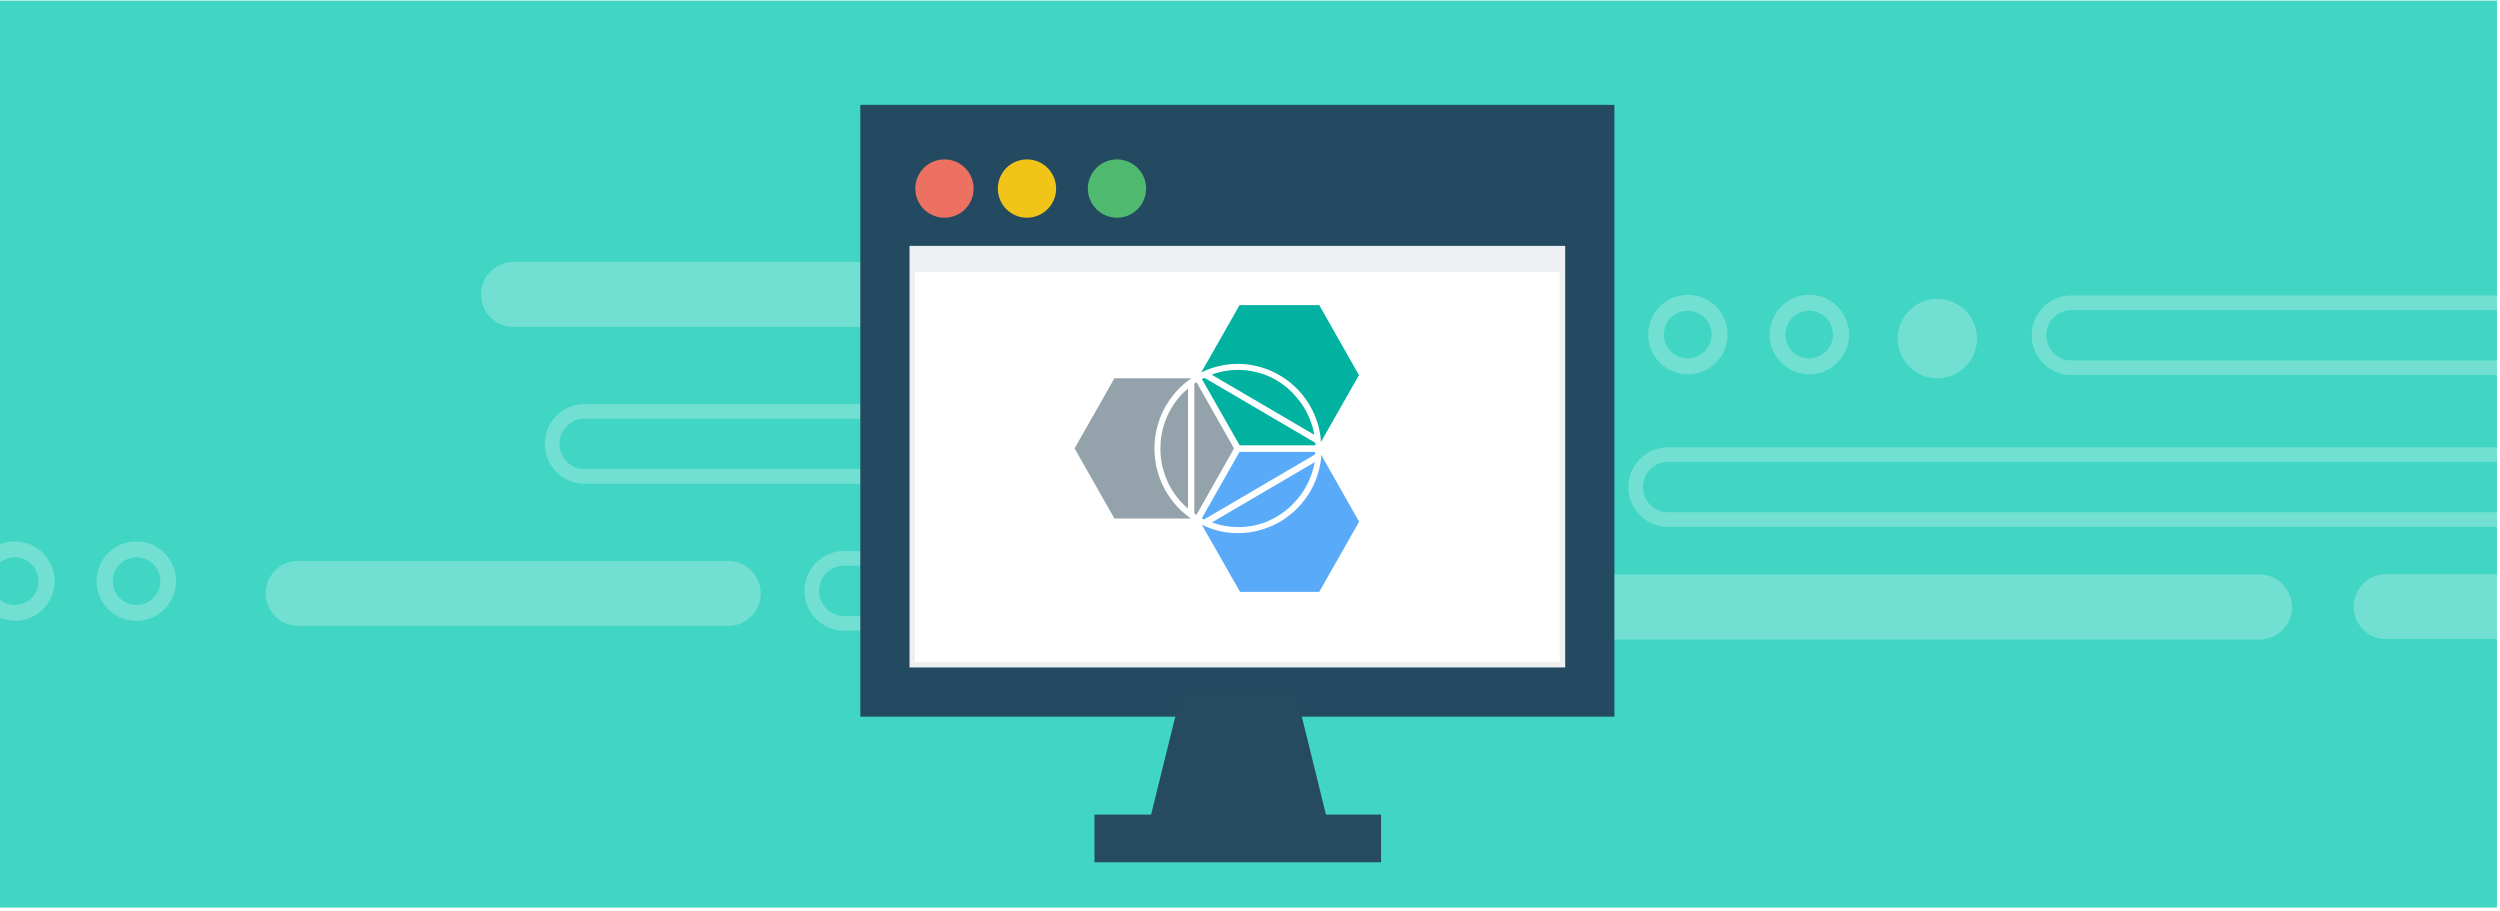 <svg id="Layer_1" data-name="Layer 1" xmlns="http://www.w3.org/2000/svg" xmlns:xlink="http://www.w3.org/1999/xlink" viewBox="0 0 343 125"><defs><style>.cls-1,.cls-2,.cls-5,.cls-61,.cls-96{fill:none;}.cls-2{clip-rule:evenodd;}.cls-3{fill:#152935;}.cls-4{fill:#4178be;}.cls-5{fill-rule:evenodd;}.cls-6{clip-path:url(#clip-path);}.cls-7{clip-path:url(#clip-path-2);}.cls-8{clip-path:url(#clip-path-3);}.cls-9{clip-path:url(#clip-path-4);}.cls-10{clip-path:url(#clip-path-5);}.cls-11{clip-path:url(#clip-path-6);}.cls-12{clip-path:url(#clip-path-7);}.cls-13{clip-path:url(#clip-path-8);}.cls-14{clip-path:url(#clip-path-9);}.cls-15{clip-path:url(#clip-path-10);}.cls-16{clip-path:url(#clip-path-11);}.cls-17{clip-path:url(#clip-path-12);}.cls-18{clip-path:url(#clip-path-13);}.cls-19{clip-path:url(#clip-path-14);}.cls-20{clip-path:url(#clip-path-15);}.cls-21{clip-path:url(#clip-path-16);}.cls-22{clip-path:url(#clip-path-17);}.cls-23{clip-path:url(#clip-path-18);}.cls-24{clip-path:url(#clip-path-19);}.cls-25{clip-path:url(#clip-path-20);}.cls-26{clip-path:url(#clip-path-21);}.cls-27{clip-path:url(#clip-path-22);}.cls-28{clip-path:url(#clip-path-23);}.cls-29{clip-path:url(#clip-path-24);}.cls-30{clip-path:url(#clip-path-25);}.cls-31{clip-path:url(#clip-path-26);}.cls-32{clip-path:url(#clip-path-27);}.cls-33{clip-path:url(#clip-path-28);}.cls-34{clip-path:url(#clip-path-29);}.cls-35{clip-path:url(#clip-path-30);}.cls-36{clip-path:url(#clip-path-31);}.cls-37{clip-path:url(#clip-path-32);}.cls-38{clip-path:url(#clip-path-33);}.cls-39{clip-path:url(#clip-path-34);}.cls-40{clip-path:url(#clip-path-35);}.cls-41{clip-path:url(#clip-path-36);}.cls-42{clip-path:url(#clip-path-37);}.cls-43{clip-path:url(#clip-path-38);}.cls-44{clip-path:url(#clip-path-39);}.cls-45{clip-path:url(#clip-path-40);}.cls-46{clip-path:url(#clip-path-41);}.cls-47{clip-path:url(#clip-path-42);}.cls-48{clip-path:url(#clip-path-43);}.cls-49{clip-path:url(#clip-path-44);}.cls-50{clip-path:url(#clip-path-45);}.cls-51,.cls-55{isolation:isolate;}.cls-52{clip-path:url(#clip-path-46);}.cls-53{clip-path:url(#clip-path-47);}.cls-54{fill:#41d6c3;}.cls-55{opacity:0.25;}.cls-56{clip-path:url(#clip-path-49);}.cls-57{clip-path:url(#clip-path-50);}.cls-58{clip-path:url(#clip-path-51);}.cls-59{fill:#fff;}.cls-60{clip-path:url(#clip-path-52);}.cls-61{stroke:#fff;stroke-width:2px;}.cls-61,.cls-96{stroke-miterlimit:10;}.cls-62{clip-path:url(#clip-path-55);}.cls-63{clip-path:url(#clip-path-58);}.cls-64{clip-path:url(#clip-path-60);}.cls-65{clip-path:url(#clip-path-63);}.cls-66{clip-path:url(#clip-path-65);}.cls-67{clip-path:url(#clip-path-67);}.cls-68{clip-path:url(#clip-path-69);}.cls-69{clip-path:url(#clip-path-71);}.cls-70{clip-path:url(#clip-path-72);}.cls-71{clip-path:url(#clip-path-73);}.cls-72{clip-path:url(#clip-path-74);}.cls-73{clip-path:url(#clip-path-75);}.cls-74{clip-path:url(#clip-path-76);}.cls-75{clip-path:url(#clip-path-77);}.cls-76{clip-path:url(#clip-path-78);}.cls-77{clip-path:url(#clip-path-79);}.cls-78{clip-path:url(#clip-path-80);}.cls-79{clip-path:url(#clip-path-81);}.cls-80{clip-path:url(#clip-path-82);}.cls-81{clip-path:url(#clip-path-83);}.cls-82{clip-path:url(#clip-path-84);}.cls-83{clip-path:url(#clip-path-85);}.cls-84{clip-path:url(#clip-path-86);}.cls-85{clip-path:url(#clip-path-87);}.cls-86{clip-path:url(#clip-path-88);}.cls-87{clip-path:url(#clip-path-89);}.cls-88{clip-path:url(#clip-path-90);}.cls-89{clip-path:url(#clip-path-91);}.cls-90{clip-path:url(#clip-path-92);}.cls-91{clip-path:url(#clip-path-93);}.cls-92{clip-path:url(#clip-path-94);}.cls-93{clip-path:url(#clip-path-95);}.cls-94{clip-path:url(#clip-path-96);}.cls-95{fill:#ecf0f1;}.cls-96{stroke:#244a61;stroke-width:6.75px;}.cls-97{clip-path:url(#clip-path-98);}.cls-98{fill:#244a61;}.cls-99{clip-path:url(#clip-path-100);}.cls-100{fill:#ed7161;}.cls-101{clip-path:url(#clip-path-102);}.cls-102{fill:#f0c419;}.cls-103{clip-path:url(#clip-path-104);}.cls-104{fill:#4fba6f;}.cls-105{clip-path:url(#clip-path-106);}.cls-106{clip-path:url(#clip-path-108);}.cls-107{fill:#264a60;}.cls-108{clip-path:url(#clip-path-110);}.cls-109{clip-path:url(#clip-path-112);}.cls-110{fill:#94a3ab;}.cls-111{clip-path:url(#clip-path-113);}.cls-112{fill:#00b29f;}.cls-113{clip-path:url(#clip-path-114);}.cls-114{clip-path:url(#clip-path-115);}.cls-115{fill:#5aaafa;}.cls-116{clip-path:url(#clip-path-116);}.cls-117{clip-path:url(#clip-path-117);}.cls-118{clip-path:url(#clip-path-118);}.cls-119{fill:#90908f;}.cls-120{clip-path:url(#clip-path-119);}.cls-121{clip-path:url(#clip-path-120);}.cls-122{clip-path:url(#clip-path-121);}.cls-123{clip-path:url(#clip-path-122);}.cls-124{clip-path:url(#clip-path-123);}.cls-125{clip-path:url(#clip-path-124);}.cls-126{clip-path:url(#clip-path-125);}.cls-127{clip-path:url(#clip-path-126);}.cls-128{clip-path:url(#clip-path-129);}.cls-129{clip-path:url(#clip-path-130);}</style><clipPath id="clip-path"><rect class="cls-1" x="-382.57" y="320.78" width="344.19" height="126.25"/></clipPath><clipPath id="clip-path-2"><rect class="cls-1" x="-258.57" y="347.28" width="94" height="75"/></clipPath><clipPath id="clip-path-3"><rect class="cls-1" x="-258.57" y="347.28" width="94" height="15.52"/></clipPath><clipPath id="clip-path-4"><path class="cls-2" d="M-246.82,355a3.9,3.9,0,0,1-3.92,3.88,3.9,3.9,0,0,1-3.92-3.88,3.9,3.9,0,0,1,3.92-3.88,3.9,3.9,0,0,1,3.92,3.88"/></clipPath><clipPath id="clip-path-5"><path class="cls-2" d="M-235.07,355a3.9,3.9,0,0,1-3.92,3.88,3.9,3.9,0,0,1-3.92-3.88,3.9,3.9,0,0,1,3.92-3.88,3.9,3.9,0,0,1,3.92,3.88"/></clipPath><clipPath id="clip-path-6"><path class="cls-2" d="M-223.32,355a3.9,3.9,0,0,1-3.92,3.88,3.9,3.9,0,0,1-3.92-3.88,3.9,3.9,0,0,1,3.92-3.88,3.9,3.9,0,0,1,3.92,3.88"/></clipPath><clipPath id="clip-path-7"><rect class="cls-1" x="-258.57" y="362.79" width="9.14" height="59.48"/></clipPath><clipPath id="clip-path-8"><path class="cls-2" d="M-253.35,370.55a1.3,1.3,0,0,0,1.31-1.29,1.3,1.3,0,0,0-1.31-1.29h-1.31a1.3,1.3,0,0,0-1.31,1.29,1.3,1.3,0,0,0,1.31,1.29Z"/></clipPath><clipPath id="clip-path-9"><path class="cls-2" d="M-253.35,373.14h-1.31a1.3,1.3,0,0,0-1.31,1.29,1.3,1.3,0,0,0,1.31,1.29h1.31a1.3,1.3,0,0,0,1.31-1.29,1.3,1.3,0,0,0-1.31-1.29"/></clipPath><clipPath id="clip-path-10"><path class="cls-2" d="M-253.35,378.31h-1.31a1.3,1.3,0,0,0-1.31,1.29,1.3,1.3,0,0,0,1.31,1.29h1.31a1.3,1.3,0,0,0,1.31-1.29,1.3,1.3,0,0,0-1.31-1.29"/></clipPath><clipPath id="clip-path-11"><path class="cls-2" d="M-253.35,383.48h-1.31a1.3,1.3,0,0,0-1.31,1.29,1.3,1.3,0,0,0,1.31,1.29h1.31a1.3,1.3,0,0,0,1.31-1.29,1.3,1.3,0,0,0-1.31-1.29"/></clipPath><clipPath id="clip-path-12"><path class="cls-2" d="M-253.35,388.66h-1.31a1.3,1.3,0,0,0-1.31,1.29,1.3,1.3,0,0,0,1.31,1.29h1.31a1.3,1.3,0,0,0,1.31-1.29,1.3,1.3,0,0,0-1.31-1.29"/></clipPath><clipPath id="clip-path-13"><path class="cls-2" d="M-253.35,393.83h-1.31a1.3,1.3,0,0,0-1.31,1.29,1.3,1.3,0,0,0,1.31,1.29h1.31a1.3,1.3,0,0,0,1.31-1.29,1.3,1.3,0,0,0-1.31-1.29"/></clipPath><clipPath id="clip-path-14"><path class="cls-2" d="M-253.35,399h-1.31a1.3,1.3,0,0,0-1.31,1.29,1.3,1.3,0,0,0,1.31,1.29h1.31a1.3,1.3,0,0,0,1.31-1.29,1.3,1.3,0,0,0-1.31-1.29"/></clipPath><clipPath id="clip-path-15"><path class="cls-2" d="M-253.35,404.17h-1.31a1.3,1.3,0,0,0-1.31,1.29,1.3,1.3,0,0,0,1.31,1.29h1.31a1.3,1.3,0,0,0,1.31-1.29,1.3,1.3,0,0,0-1.31-1.29"/></clipPath><clipPath id="clip-path-16"><path class="cls-2" d="M-253.35,409.35h-1.31a1.3,1.3,0,0,0-1.31,1.29,1.3,1.3,0,0,0,1.31,1.29h1.31a1.3,1.3,0,0,0,1.31-1.29,1.3,1.3,0,0,0-1.31-1.29"/></clipPath><clipPath id="clip-path-17"><path class="cls-2" d="M-253.35,414.52h-1.31a1.3,1.3,0,0,0-1.31,1.29,1.3,1.3,0,0,0,1.31,1.29h1.31a1.3,1.3,0,0,0,1.31-1.29,1.3,1.3,0,0,0-1.31-1.29"/></clipPath><clipPath id="clip-path-18"><path class="cls-2" d="M-216.05,396h-.38c-6.48,0-11.73-5-11.73-11.1s5.25-11.1,11.73-11.1,11.73,5,11.73,11.1a10.77,10.77,0,0,1-3.4,7.81l-8,9.42Z"/></clipPath><clipPath id="clip-path-19"><path class="cls-2" d="M-198,406.94h.48c8.32,0,15.07-6.38,15.07-14.25s-6.75-14.25-15.07-14.25-15.07,6.38-15.07,14.25a13.83,13.83,0,0,0,4.36,10l10.23,12.1Z"/></clipPath><clipPath id="clip-path-20"><ellipse class="cls-1" cx="-202.88" cy="393.16" rx="1.94" ry="1.84"/></clipPath><clipPath id="clip-path-21"><ellipse class="cls-1" cx="-197.05" cy="393.16" rx="1.94" ry="1.84"/></clipPath><clipPath id="clip-path-22"><ellipse class="cls-1" cx="-191.21" cy="393.16" rx="1.94" ry="1.84"/></clipPath><clipPath id="clip-path-23"><rect class="cls-1" x="382.58" y="318.08" width="343.66" height="125.76"/></clipPath><clipPath id="clip-path-24"><rect class="cls-1" x="503.58" y="345.08" width="94" height="75"/></clipPath><clipPath id="clip-path-25"><rect class="cls-1" x="503.58" y="345.08" width="94" height="15.52"/></clipPath><clipPath id="clip-path-26"><path class="cls-2" d="M515.33,352.84a3.92,3.92,0,1,1-3.92-3.88,3.9,3.9,0,0,1,3.92,3.88"/></clipPath><clipPath id="clip-path-27"><path class="cls-2" d="M527.08,352.84a3.92,3.92,0,1,1-3.92-3.88,3.9,3.9,0,0,1,3.92,3.88"/></clipPath><clipPath id="clip-path-28"><path class="cls-2" d="M538.83,352.84a3.92,3.92,0,1,1-3.92-3.88,3.9,3.9,0,0,1,3.92,3.88"/></clipPath><clipPath id="clip-path-29"><rect class="cls-1" x="503.58" y="360.6" width="9.14" height="59.48"/></clipPath><clipPath id="clip-path-30"><path class="cls-2" d="M508.81,368.36a1.29,1.29,0,1,0,0-2.59H507.5a1.29,1.29,0,1,0,0,2.59Z"/></clipPath><clipPath id="clip-path-31"><path class="cls-2" d="M508.81,370.94H507.5a1.29,1.29,0,1,0,0,2.59h1.31a1.29,1.29,0,1,0,0-2.59"/></clipPath><clipPath id="clip-path-32"><path class="cls-2" d="M508.81,376.11H507.5a1.29,1.29,0,1,0,0,2.59h1.31a1.29,1.29,0,1,0,0-2.59"/></clipPath><clipPath id="clip-path-33"><path class="cls-2" d="M508.81,381.29H507.5a1.29,1.29,0,1,0,0,2.59h1.31a1.29,1.29,0,1,0,0-2.59"/></clipPath><clipPath id="clip-path-34"><path class="cls-2" d="M508.81,386.46H507.5a1.29,1.29,0,1,0,0,2.59h1.31a1.29,1.29,0,1,0,0-2.59"/></clipPath><clipPath id="clip-path-35"><path class="cls-2" d="M508.81,391.63H507.5a1.29,1.29,0,1,0,0,2.59h1.31a1.29,1.29,0,1,0,0-2.59"/></clipPath><clipPath id="clip-path-36"><path class="cls-2" d="M508.81,396.8H507.5a1.29,1.29,0,1,0,0,2.59h1.31a1.29,1.29,0,1,0,0-2.59"/></clipPath><clipPath id="clip-path-37"><path class="cls-2" d="M508.81,402H507.5a1.29,1.29,0,1,0,0,2.59h1.31a1.29,1.29,0,1,0,0-2.59"/></clipPath><clipPath id="clip-path-38"><path class="cls-2" d="M508.81,407.15H507.5a1.29,1.29,0,1,0,0,2.59h1.31a1.29,1.29,0,1,0,0-2.59"/></clipPath><clipPath id="clip-path-39"><path class="cls-2" d="M508.81,412.32H507.5a1.29,1.29,0,1,0,0,2.59h1.31a1.29,1.29,0,1,0,0-2.59"/></clipPath><clipPath id="clip-path-40"><polygon class="cls-2" points="535.12 404.72 550.78 404.84 558.63 391.25 527.78 390.95 535.12 404.72"/></clipPath><clipPath id="clip-path-41"><polygon class="cls-2" points="527.32 391.28 535.04 404.9 550.68 404.87 535.2 377.39 527.32 391.28"/></clipPath><clipPath id="clip-path-42"><polygon class="cls-2" points="568.05 373.44 552.38 373.32 544.54 386.91 575.38 387.21 568.05 373.44"/></clipPath><clipPath id="clip-path-43"><polygon class="cls-2" points="575.85 386.88 568.12 373.25 552.48 373.29 567.96 400.77 575.85 386.88"/></clipPath><clipPath id="clip-path-44"><rect class="cls-1" x="-1.08" y="0.08" width="343.66" height="124.43"/></clipPath><clipPath id="clip-path-45"><rect class="cls-1" x="-1035.39" y="-506.92" width="1437.65" height="1024"/></clipPath><clipPath id="clip-path-46"><rect class="cls-1" x="-6.08" y="-4.92" width="392.36" height="135"/></clipPath><clipPath id="clip-path-47"><rect class="cls-1" x="-1.08" y="0.08" width="344.44" height="125"/></clipPath><clipPath id="clip-path-49"><rect class="cls-1" x="-4.08" y="31.08" width="390.36" height="65"/></clipPath><clipPath id="clip-path-50"><path class="cls-2" d="M310.22,87.74h-140a4.46,4.46,0,0,1,0-8.91h140a4.46,4.46,0,0,1,0,8.91"/></clipPath><clipPath id="clip-path-51"><rect class="cls-1" x="-1.08" y="0.08" width="344.44" height="91"/></clipPath><clipPath id="clip-path-52"><path class="cls-2" d="M215.17,44.85H70.24a4.46,4.46,0,0,1,0-8.91H215.17a4.46,4.46,0,0,1,0,8.91"/></clipPath><clipPath id="clip-path-55"><path class="cls-2" d="M100.12,85.87H40.7a4.46,4.46,0,0,1,0-8.91h59.42a4.46,4.46,0,0,1,0,8.91"/></clipPath><clipPath id="clip-path-58"><path class="cls-2" d="M2,83A3.27,3.27,0,1,1,5.29,79.7,3.27,3.27,0,0,1,2,83m0,2.18A5.45,5.45,0,1,0-3.41,79.7,5.44,5.44,0,0,0,2,85.15"/></clipPath><clipPath id="clip-path-60"><path class="cls-2" d="M18.69,83A3.27,3.27,0,1,1,22,79.7,3.27,3.27,0,0,1,18.69,83m0,2.18a5.45,5.45,0,1,0-5.44-5.45,5.44,5.44,0,0,0,5.44,5.45"/></clipPath><clipPath id="clip-path-63"><path class="cls-2" d="M381.48,87.68H327.17a4.46,4.46,0,0,1,0-8.91h54.31a4.46,4.46,0,0,1,0,8.91"/></clipPath><clipPath id="clip-path-65"><path class="cls-2" d="M231.57,49.17a3.27,3.27,0,1,1,3.26-3.27,3.27,3.27,0,0,1-3.26,3.27m0,2.18a5.45,5.45,0,1,0-5.44-5.45,5.44,5.44,0,0,0,5.44,5.45"/></clipPath><clipPath id="clip-path-67"><path class="cls-2" d="M248.23,49.17a3.27,3.27,0,1,1,3.26-3.27,3.27,3.27,0,0,1-3.26,3.27m0,2.18a5.45,5.45,0,1,0-5.44-5.45,5.44,5.44,0,0,0,5.44,5.45"/></clipPath><clipPath id="clip-path-69"><path class="cls-2" d="M260.37,46.44a5.44,5.44,0,1,1,5.44,5.45,5.44,5.44,0,0,1-5.44-5.45"/></clipPath><clipPath id="clip-path-71"><rect class="cls-1" x="381.43" y="161.94" width="344.19" height="125.5"/></clipPath><clipPath id="clip-path-72"><rect class="cls-1" x="-256.78" y="26.86" width="94" height="75"/></clipPath><clipPath id="clip-path-73"><rect class="cls-3" x="-256.78" y="26.86" width="94" height="15.52"/></clipPath><clipPath id="clip-path-74"><path class="cls-2" d="M-245,34.62a3.9,3.9,0,0,1-3.92,3.88,3.9,3.9,0,0,1-3.92-3.88,3.9,3.9,0,0,1,3.92-3.88A3.9,3.9,0,0,1-245,34.62"/></clipPath><clipPath id="clip-path-75"><path class="cls-2" d="M-233.28,34.62a3.9,3.9,0,0,1-3.92,3.88,3.9,3.9,0,0,1-3.92-3.88,3.9,3.9,0,0,1,3.92-3.88,3.9,3.9,0,0,1,3.92,3.88"/></clipPath><clipPath id="clip-path-76"><path class="cls-2" d="M-221.53,34.62a3.9,3.9,0,0,1-3.92,3.88,3.9,3.9,0,0,1-3.92-3.88,3.9,3.9,0,0,1,3.92-3.88,3.9,3.9,0,0,1,3.92,3.88"/></clipPath><clipPath id="clip-path-77"><rect class="cls-1" x="-256.78" y="42.37" width="9.14" height="59.48"/></clipPath><clipPath id="clip-path-78"><path class="cls-2" d="M-251.56,50.13a1.3,1.3,0,0,0,1.31-1.29,1.3,1.3,0,0,0-1.31-1.29h-1.31a1.3,1.3,0,0,0-1.31,1.29,1.3,1.3,0,0,0,1.31,1.29Z"/></clipPath><clipPath id="clip-path-79"><path class="cls-2" d="M-251.56,52.72h-1.31A1.3,1.3,0,0,0-254.17,54a1.3,1.3,0,0,0,1.31,1.29h1.31A1.3,1.3,0,0,0-250.25,54a1.3,1.3,0,0,0-1.31-1.29"/></clipPath><clipPath id="clip-path-80"><path class="cls-2" d="M-251.56,57.89h-1.31a1.3,1.3,0,0,0-1.31,1.29,1.3,1.3,0,0,0,1.31,1.29h1.31a1.3,1.3,0,0,0,1.31-1.29,1.3,1.3,0,0,0-1.31-1.29"/></clipPath><clipPath id="clip-path-81"><path class="cls-2" d="M-251.56,63.06h-1.31a1.3,1.3,0,0,0-1.31,1.29,1.3,1.3,0,0,0,1.31,1.29h1.31a1.3,1.3,0,0,0,1.31-1.29,1.3,1.3,0,0,0-1.31-1.29"/></clipPath><clipPath id="clip-path-82"><path class="cls-2" d="M-251.56,68.24h-1.31a1.3,1.3,0,0,0-1.31,1.29,1.3,1.3,0,0,0,1.31,1.29h1.31a1.3,1.3,0,0,0,1.31-1.29,1.3,1.3,0,0,0-1.31-1.29"/></clipPath><clipPath id="clip-path-83"><path class="cls-2" d="M-251.56,73.41h-1.31a1.3,1.3,0,0,0-1.31,1.29A1.3,1.3,0,0,0-252.86,76h1.31a1.3,1.3,0,0,0,1.31-1.29,1.3,1.3,0,0,0-1.31-1.29"/></clipPath><clipPath id="clip-path-84"><path class="cls-2" d="M-251.56,78.58h-1.31a1.3,1.3,0,0,0-1.31,1.29,1.3,1.3,0,0,0,1.31,1.29h1.31a1.3,1.3,0,0,0,1.31-1.29,1.3,1.3,0,0,0-1.31-1.29"/></clipPath><clipPath id="clip-path-85"><path class="cls-2" d="M-251.56,83.75h-1.31A1.3,1.3,0,0,0-254.17,85a1.3,1.3,0,0,0,1.31,1.29h1.31A1.3,1.3,0,0,0-250.25,85a1.3,1.3,0,0,0-1.31-1.29"/></clipPath><clipPath id="clip-path-86"><path class="cls-2" d="M-251.56,88.93h-1.31a1.3,1.3,0,0,0-1.31,1.29,1.3,1.3,0,0,0,1.31,1.29h1.31a1.3,1.3,0,0,0,1.31-1.29,1.3,1.3,0,0,0-1.31-1.29"/></clipPath><clipPath id="clip-path-87"><path class="cls-2" d="M-251.56,94.1h-1.31a1.3,1.3,0,0,0-1.31,1.29,1.3,1.3,0,0,0,1.31,1.29h1.31a1.3,1.3,0,0,0,1.31-1.29,1.3,1.3,0,0,0-1.31-1.29"/></clipPath><clipPath id="clip-path-88"><rect class="cls-3" x="140.05" y="333.86" width="60.84" height="98.25"/></clipPath><clipPath id="clip-path-89"><rect class="cls-1" x="125.88" y="187.13" width="94" height="75"/></clipPath><clipPath id="clip-path-90"><rect class="cls-4" x="125.88" y="187.13" width="94" height="15.52"/></clipPath><clipPath id="clip-path-91"><path class="cls-2" d="M137.63,194.89a3.92,3.92,0,1,1-3.92-3.88,3.9,3.9,0,0,1,3.92,3.88"/></clipPath><clipPath id="clip-path-92"><path class="cls-2" d="M149.38,194.89a3.92,3.92,0,1,1-3.92-3.88,3.9,3.9,0,0,1,3.92,3.88"/></clipPath><clipPath id="clip-path-93"><path class="cls-2" d="M161.13,194.89a3.92,3.92,0,1,1-3.92-3.88,3.9,3.9,0,0,1,3.92,3.88"/></clipPath><clipPath id="clip-path-94"><rect class="cls-4" x="535.47" y="16.86" width="51.28" height="82.81"/></clipPath><clipPath id="clip-path-95"><rect class="cls-1" x="121.41" y="17.76" width="96.71" height="77.19"/></clipPath><clipPath id="clip-path-96"><rect class="cls-1" x="78.06" y="-5.06" width="219.94" height="135.98"/></clipPath><clipPath id="clip-path-98"><rect class="cls-1" x="121.41" y="17.76" width="96.71" height="15.97"/></clipPath><clipPath id="clip-path-100"><path class="cls-2" d="M133.58,25.87a4,4,0,1,1-4-4,4,4,0,0,1,4,4"/></clipPath><clipPath id="clip-path-102"><path class="cls-2" d="M144.9,25.87a4,4,0,1,1-4-4,4,4,0,0,1,4,4"/></clipPath><clipPath id="clip-path-104"><path class="cls-2" d="M157.25,25.87a4,4,0,1,1-4-4,4,4,0,0,1,4,4"/></clipPath><clipPath id="clip-path-106"><rect class="cls-1" x="125.52" y="37.31" width="88.48" height="53.52"/></clipPath><clipPath id="clip-path-108"><polygon class="cls-2" points="162.21 94.42 177.65 94.42 181.94 111.85 157.91 111.85 162.21 94.42"/></clipPath><clipPath id="clip-path-110"><rect class="cls-1" x="150.16" y="111.76" width="39.32" height="6.54"/></clipPath><clipPath id="clip-path-112"><path class="cls-2" d="M159.21,61.54a10.82,10.82,0,0,0,3.11,7.62q.32.33.67.62V53.29q-.35.3-.67.62a10.82,10.82,0,0,0-3.11,7.62"/></clipPath><clipPath id="clip-path-113"><path class="cls-2" d="M177.35,53.91A10.59,10.59,0,0,0,174,51.6a10.52,10.52,0,0,0-7.77-.2l14.1,8.26a10.81,10.81,0,0,0-3-5.75"/></clipPath><clipPath id="clip-path-114"><path class="cls-2" d="M164.9,52h0l5.18,9.1h10.38q0-.17,0-.35l-15.22-8.92-.31.16"/></clipPath><clipPath id="clip-path-115"><path class="cls-2" d="M180.45,62H170.06l-5.17,9.11h0l.31.16,15.23-8.92q0-.17,0-.35"/></clipPath><clipPath id="clip-path-116"><path class="cls-2" d="M174,71.47a10.58,10.58,0,0,0,3.38-2.31,10.81,10.81,0,0,0,3-5.75l-14.1,8.26a10.52,10.52,0,0,0,7.77-.2"/></clipPath><clipPath id="clip-path-117"><path class="cls-2" d="M169.31,61.53h0l-5.16-9.11h0l-.29.2V70.45l.29.19Z"/></clipPath><clipPath id="clip-path-118"><polygon class="cls-2" points="170.06 61.97 170.06 61.97 170.06 61.97 170.06 61.97"/></clipPath><clipPath id="clip-path-119"><polyline class="cls-2" points="147.43 41.86 186.5 41.86 186.5 81.21 147.43 81.21"/></clipPath><clipPath id="clip-path-120"><rect class="cls-1" x="163.85" y="40.39" width="24.02" height="20.59"/></clipPath><clipPath id="clip-path-121"><path class="cls-2" d="M169.84,49.92a11.51,11.51,0,0,1,11.37,10.27c0,.16,0,.32,0,.49h0l5.24-9.21L181,41.86H170.07l-5.26,9.24.49-.23a11.26,11.26,0,0,1,4.53-.95"/></clipPath><clipPath id="clip-path-122"><rect class="cls-1" x="146.69" y="40.39" width="41.17" height="41.17"/></clipPath><clipPath id="clip-path-123"><polygon class="cls-2" points="165.04 72.35 165.04 72.35 164.84 71.99 164.83 71.99 165.04 72.35"/></clipPath><clipPath id="clip-path-124"><rect class="cls-1" x="147.43" y="41.86" width="39.07" height="39.35"/></clipPath><clipPath id="clip-path-125"><rect class="cls-1" x="163.85" y="60.97" width="24.02" height="20.59"/></clipPath><clipPath id="clip-path-126"><path class="cls-2" d="M181.25,62.37h0c0,.17,0,.34,0,.51a11.51,11.51,0,0,1-11.37,10.27,11.26,11.26,0,0,1-4.54-.95l-.46-.22,5.25,9.22H181l5.47-9.62Z"/></clipPath><clipPath id="clip-path-129"><rect class="cls-1" x="146.69" y="50.68" width="17.15" height="20.59"/></clipPath><clipPath id="clip-path-130"><path class="cls-2" d="M163.44,51.9H152.9l-5.47,9.62,5.47,9.62h10.49l-.4-.29a11.72,11.72,0,0,1,0-18.62l.45-.32"/></clipPath></defs><title>Subheros</title><g class="cls-49"><g class="cls-50"><g class="cls-51"><g class="cls-52"><g class="cls-53"><rect class="cls-54" x="-6.08" y="-4.92" width="353.64" height="134.43"/></g><g class="cls-53"><g class="cls-55"><g class="cls-56"><g class="cls-57"><g class="cls-58"><rect class="cls-59" x="160.76" y="73.83" width="158.89" height="18.91"/></g></g><g class="cls-60"><g class="cls-58"><rect class="cls-59" x="60.81" y="30.94" width="163.79" height="18.91"/></g></g><g class="cls-58"><path class="cls-61" d="M142.66,65.36H80a4.46,4.46,0,0,1,0-8.91h62.69a4.46,4.46,0,0,1,0,8.91Z"/></g><g class="cls-62"><g class="cls-58"><rect class="cls-59" x="31.27" y="71.96" width="78.28" height="18.91"/></g></g><g class="cls-58"><path class="cls-61" d="M350.32,50.45H284a4.46,4.46,0,0,1,0-8.91h66.33a4.46,4.46,0,0,1,0,8.91Z"/><path class="cls-61" d="M349.66,71.28h-121a4.46,4.46,0,0,1,0-8.91h121a4.46,4.46,0,0,1,0,8.91Z"/></g><g class="cls-63"><g class="cls-58"><rect class="cls-59" x="-8.4" y="69.25" width="20.85" height="20.9"/></g></g><g class="cls-64"><g class="cls-58"><rect class="cls-59" x="8.27" y="69.25" width="20.85" height="20.9"/></g></g><g class="cls-58"><path class="cls-61" d="M144.14,85.52H115.62a4.46,4.46,0,0,1,0-8.91h28.52a4.46,4.46,0,0,1,0,8.91Z"/></g><g class="cls-65"><g class="cls-58"><rect class="cls-59" x="317.74" y="73.77" width="73.17" height="18.91"/></g></g><g class="cls-66"><g class="cls-58"><rect class="cls-59" x="221.14" y="35.45" width="20.85" height="20.9"/></g></g><g class="cls-67"><g class="cls-58"><rect class="cls-59" x="237.81" y="35.45" width="20.85" height="20.9"/></g></g><g class="cls-68"><g class="cls-58"><rect class="cls-59" x="255.38" y="35.99" width="20.85" height="20.9"/></g></g></g></g></g></g></g></g></g><rect class="cls-3" x="-256.78" y="26.86" width="94" height="15.52"/><g class="cls-71"><rect class="cls-3" x="-1413.78" y="-506.14" width="1440" height="1024"/></g><rect class="cls-3" x="140.05" y="333.86" width="60.84" height="98.25"/><g class="cls-86"><rect class="cls-3" x="-912.2" y="-322.36" width="1581.89" height="1108.74"/></g><rect class="cls-4" x="125.88" y="187.13" width="94" height="15.52"/><g class="cls-88"><rect class="cls-4" x="-1031.12" y="-345.87" width="1440" height="1024"/></g><rect class="cls-4" x="535.47" y="16.86" width="51.28" height="82.81"/><g class="cls-92"><rect class="cls-4" x="-351.4" y="-536.22" width="1333.27" height="934.48"/></g><g class="cls-93"><g class="cls-94"><rect class="cls-95" x="119.13" y="15.47" width="101.27" height="81.75"/></g></g><g class="cls-94"><rect class="cls-96" x="121.41" y="17.76" width="96.71" height="77.19"/></g><g class="cls-97"><g class="cls-94"><rect class="cls-98" x="119.13" y="15.47" width="101.27" height="20.53"/></g></g><g class="cls-99"><g class="cls-94"><rect class="cls-100" x="123.24" y="19.59" width="12.62" height="12.55"/></g></g><g class="cls-101"><g class="cls-94"><rect class="cls-102" x="134.56" y="19.59" width="12.62" height="12.55"/></g></g><g class="cls-103"><g class="cls-94"><rect class="cls-104" x="146.91" y="19.59" width="12.62" height="12.55"/></g></g><g class="cls-105"><g class="cls-94"><rect class="cls-59" x="123.24" y="35.03" width="93.04" height="58.08"/></g></g><g class="cls-106"><g class="cls-94"><rect class="cls-107" x="155.63" y="92.13" width="28.59" height="22"/></g></g><g class="cls-108"><g class="cls-94"><rect class="cls-107" x="147.88" y="109.47" width="43.88" height="11.1"/></g></g><g class="cls-109"><rect class="cls-110" x="150.63" y="44.71" width="20.94" height="33.65"/></g><g class="cls-111"><rect class="cls-112" x="157.63" y="42.18" width="31.25" height="26.06"/></g><g class="cls-113"><rect class="cls-112" x="156.31" y="43.25" width="32.71" height="26.42"/></g><g class="cls-114"><rect class="cls-115" x="156.32" y="53.4" width="32.71" height="26.43"/></g><g class="cls-116"><rect class="cls-115" x="157.62" y="54.83" width="31.26" height="26.07"/></g><g class="cls-117"><rect class="cls-110" x="155.27" y="43.85" width="22.62" height="35.37"/></g><g class="cls-118"><rect class="cls-119" x="161.49" y="53.39" width="17.16" height="17.16"/></g><g class="cls-120"><g class="cls-51"><g class="cls-121"><g class="cls-122"><g class="cls-123"><rect class="cls-112" x="156.24" y="33.28" width="38.83" height="35.98"/></g></g></g></g></g><g class="cls-124"><rect class="cls-119" x="156.26" y="63.41" width="17.36" height="17.52"/></g><g class="cls-125"><g class="cls-51"><g class="cls-126"><g class="cls-127"><g class="cls-123"><rect class="cls-115" x="156.26" y="53.79" width="38.82" height="36"/></g></g></g></g></g><g class="cls-120"><g class="cls-51"><g class="cls-128"><g class="cls-129"><g class="cls-123"><rect class="cls-110" x="138.86" y="43.33" width="33.16" height="36.39"/></g></g></g></g></g></svg>